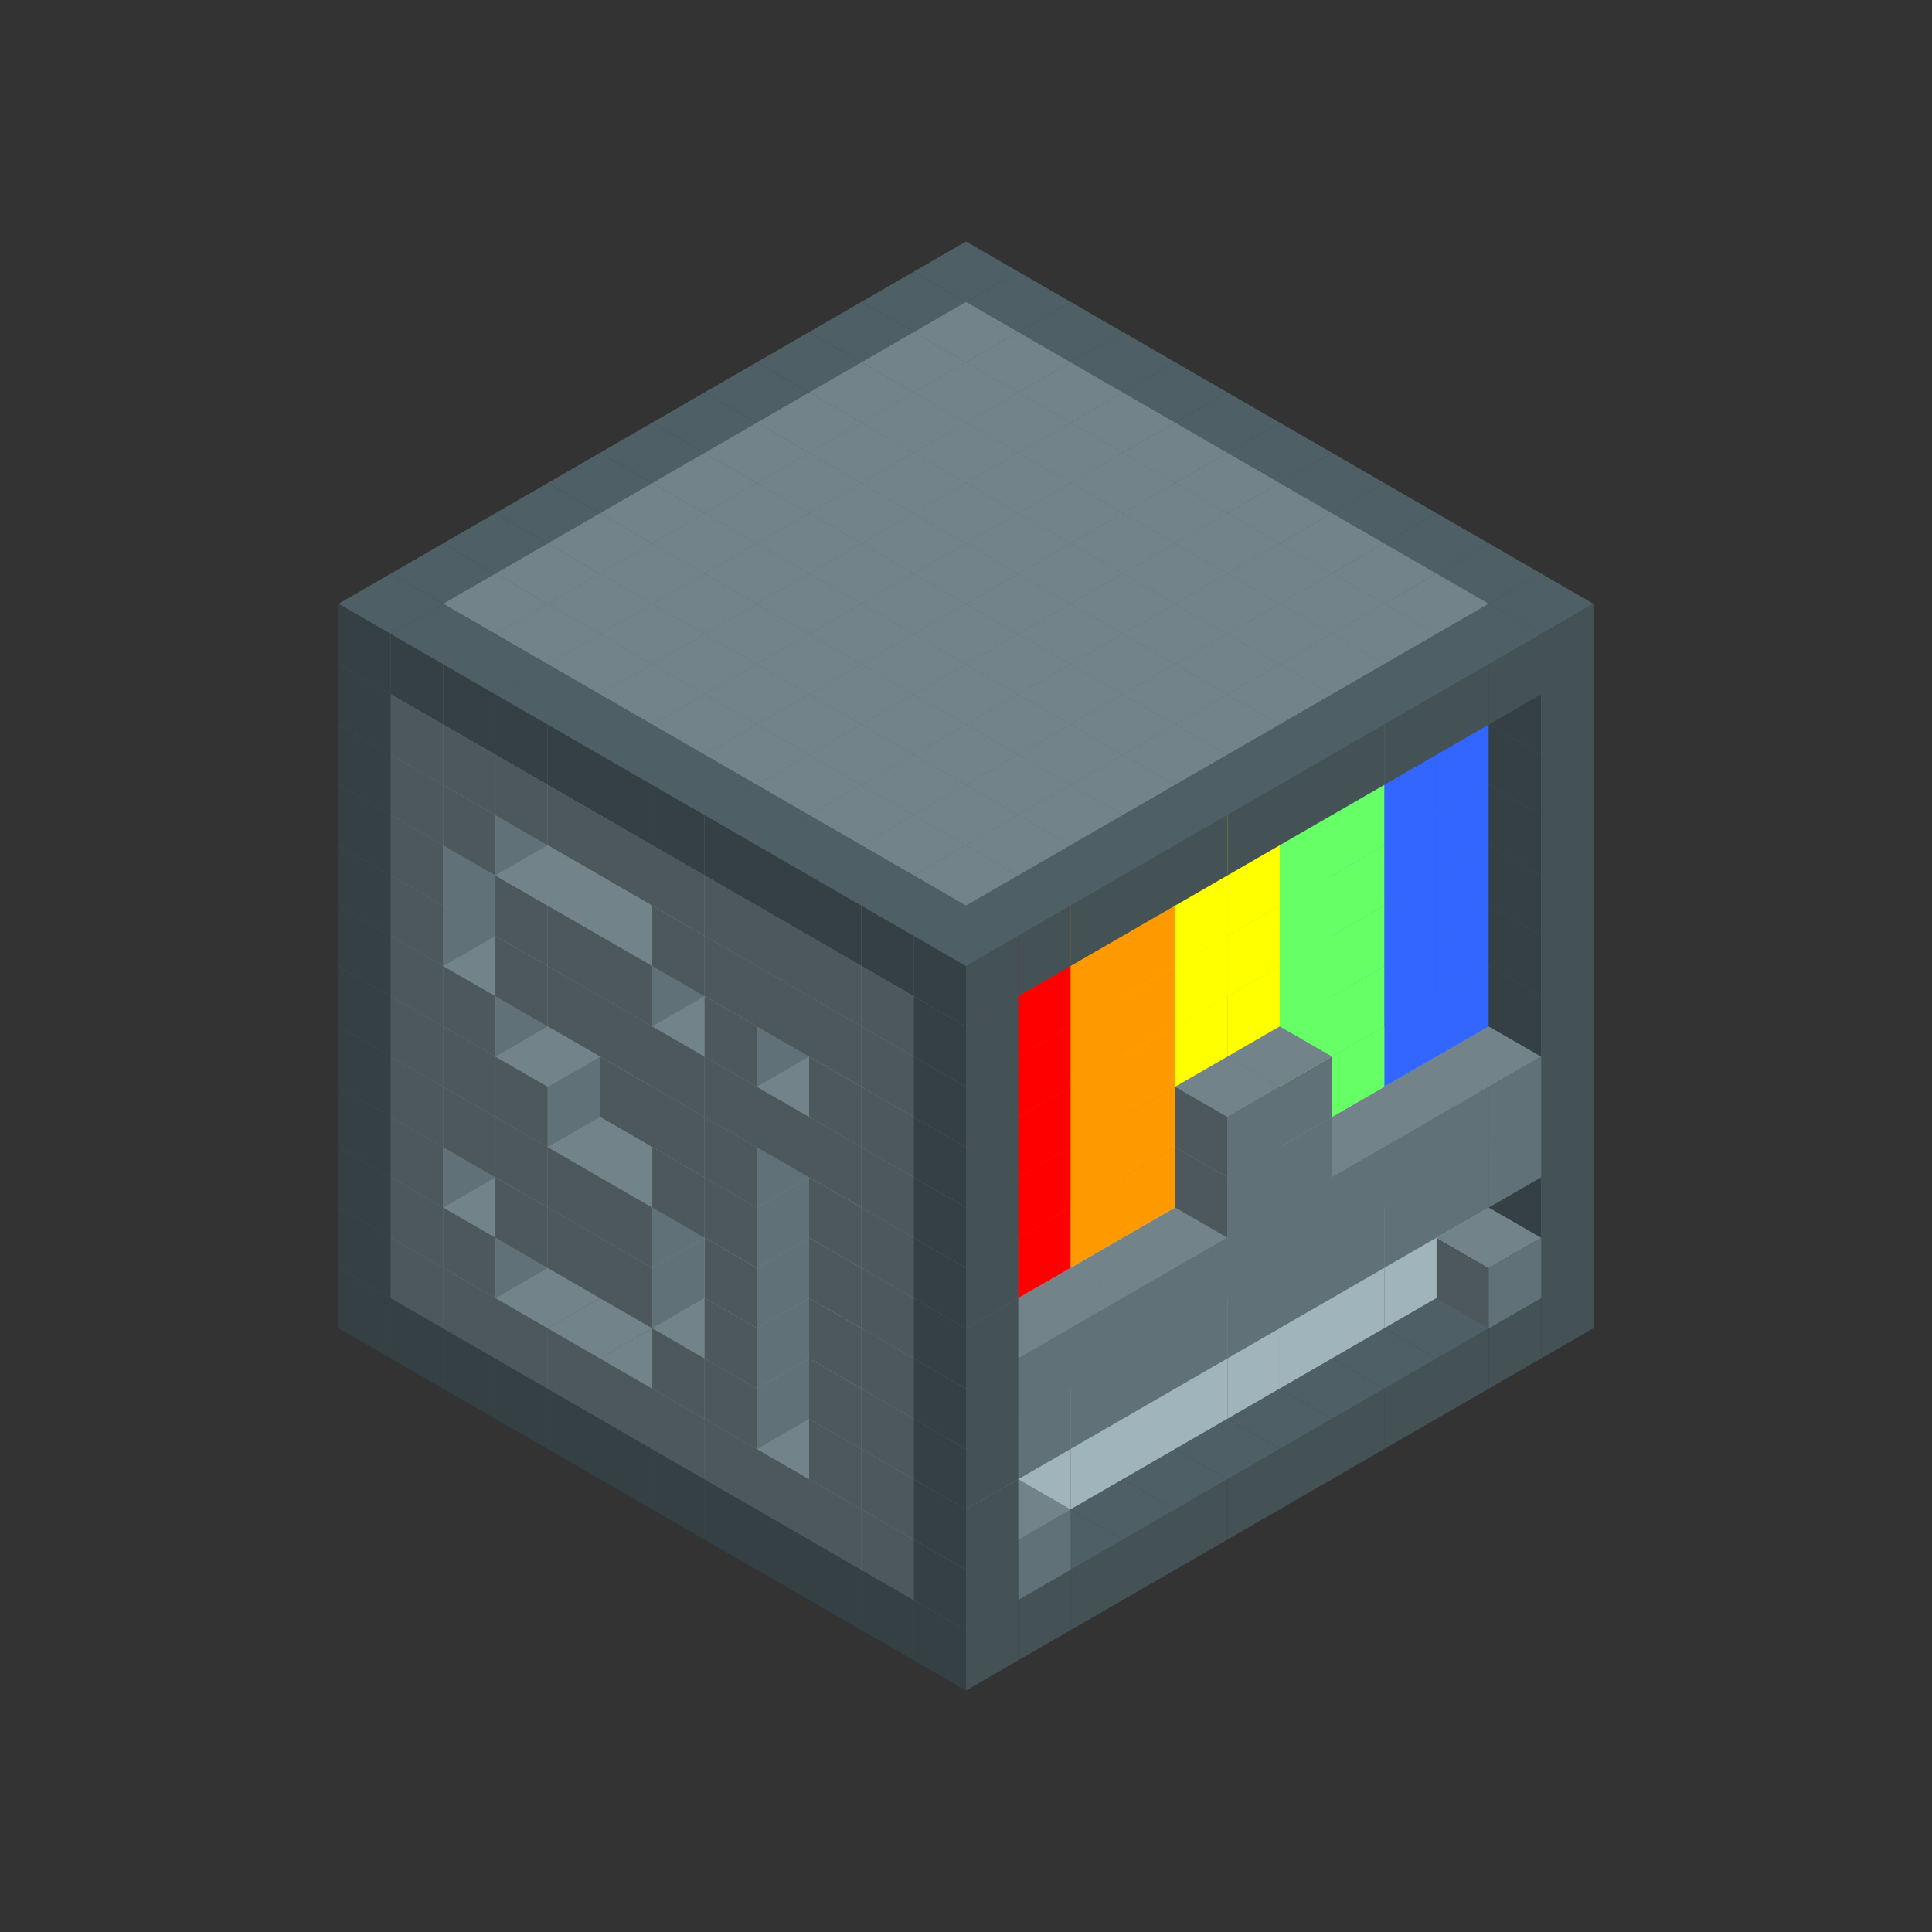 
<svg width='600' height='600' viewBox='4436371 5550000 3200000 3200000' xmlns='http://www.w3.org/2000/svg' xmlns:xlink='http://www.w3.org/1999/xlink'>
<rect x="4436371" y="5550000" width="3200000" height="3200000" fill="#333333" stroke="none"/>
<use xlink:href='#v-0x0000011e-4' transform='translate(983738,3600000)'/>
<use xlink:href='#v-0x0000011e-4' transform='translate(1070341,3650000)'/>
<use xlink:href='#v-0x0000011e-4' transform='translate(1156944,3700000)'/>
<use xlink:href='#v-0x0000011e-4' transform='translate(1243547,3750000)'/>
<use xlink:href='#v-0x0000011e-4' transform='translate(1330150,3800000)'/>
<use xlink:href='#v-0x0000011e-4' transform='translate(1416753,3850000)'/>
<use xlink:href='#v-0x0000011e-4' transform='translate(1503356,3900000)'/>
<use xlink:href='#v-0x0000011e-4' transform='translate(1589959,3950000)'/>
<use xlink:href='#v-0x0000011e-4' transform='translate(1676562,4000000)'/>
<use xlink:href='#v-0x0000011e-4' transform='translate(1763165,4050000)'/>
<use xlink:href='#v-0x0000011e-4' transform='translate(1849768,4100000)'/>
<use xlink:href='#v-0x0000011e-4' transform='translate(2889004,3600000)'/>
<use xlink:href='#v-0x0000011e-4' transform='translate(2802401,3650000)'/>
<use xlink:href='#v-0x0000011e-4' transform='translate(2715798,3700000)'/>
<use xlink:href='#v-0x0000011e-4' transform='translate(2629195,3750000)'/>
<use xlink:href='#v-0x0000011e-4' transform='translate(2542592,3800000)'/>
<use xlink:href='#v-0x0000011e-4' transform='translate(2455989,3850000)'/>
<use xlink:href='#v-0x0000011e-4' transform='translate(2369386,3900000)'/>
<use xlink:href='#v-0x0000011e-4' transform='translate(2282783,3950000)'/>
<use xlink:href='#v-0x0000011e-4' transform='translate(2196180,4000000)'/>
<use xlink:href='#v-0x0000011e-4' transform='translate(2109577,4050000)'/>
<use xlink:href='#v-0x0000011e-4' transform='translate(2022974,4100000)'/>
<use xlink:href='#v-0x0000011e-4' transform='translate(1936371,4150000)'/>
<use xlink:href='#v-0x0000011e-4' transform='translate(983738,3500000)'/>
<use xlink:href='#v-0x0000011e-1' transform='translate(1070341,3550000)'/>
<use xlink:href='#v-0x0000011e-1' transform='translate(1156944,3600000)'/>
<use xlink:href='#v-0x0000011e-1' transform='translate(1243547,3650000)'/>
<use xlink:href='#v-0x0000011e-1' transform='translate(1330150,3700000)'/>
<use xlink:href='#v-0x0000011e-1' transform='translate(1416753,3750000)'/>
<use xlink:href='#v-0x0000011e-1' transform='translate(1503356,3800000)'/>
<use xlink:href='#v-0x0000011e-1' transform='translate(1589959,3850000)'/>
<use xlink:href='#v-0x0000011e-1' transform='translate(1676562,3900000)'/>
<use xlink:href='#v-0x0000011e-1' transform='translate(1763165,3950000)'/>
<use xlink:href='#v-0x0000011e-2' transform='translate(2715798,3500000)'/>
<use xlink:href='#v-0x0000011e-2' transform='translate(2629195,3550000)'/>
<use xlink:href='#v-0x0000011e-2' transform='translate(2542592,3600000)'/>
<use xlink:href='#v-0x0000011e-2' transform='translate(2455989,3650000)'/>
<use xlink:href='#v-0x0000011e-2' transform='translate(2369386,3700000)'/>
<use xlink:href='#v-0x0000011e-2' transform='translate(2282783,3750000)'/>
<use xlink:href='#v-0x0000011e-2' transform='translate(2196180,3800000)'/>
<use xlink:href='#v-0x0000011e-2' transform='translate(2109577,3850000)'/>
<use xlink:href='#v-0x0000011e-2' transform='translate(2022974,3900000)'/>
<use xlink:href='#v-0x0000011e-2' transform='translate(1936371,3950000)'/>
<use xlink:href='#v-0x0000011e-1' transform='translate(1849768,4000000)'/>
<use xlink:href='#v-0x0000011e-4' transform='translate(2889004,3500000)'/>
<use xlink:href='#v-0x0000011e-1' transform='translate(2802401,3550000)'/>
<use xlink:href='#v-0x0000011e-1' transform='translate(2022974,4000000)'/>
<use xlink:href='#v-0x0000011e-4' transform='translate(1936371,4050000)'/>
<use xlink:href='#v-0x0000011e-4' transform='translate(983738,3400000)'/>
<use xlink:href='#v-0x0000011e-1' transform='translate(1070341,3450000)'/>
<use xlink:href='#v-0x0000011e-2' transform='translate(1243547,3450000)'/>
<use xlink:href='#v-0x0000011e-1' transform='translate(1156944,3500000)'/>
<use xlink:href='#v-0x0000011e-2' transform='translate(1330150,3500000)'/>
<use xlink:href='#v-0x0000011e-2' transform='translate(1416753,3550000)'/>
<use xlink:href='#v-0x0000011e-2' transform='translate(1503356,3600000)'/>
<use xlink:href='#v-0x0000011e-2' transform='translate(1589959,3650000)'/>
<use xlink:href='#v-0x0000011e-1' transform='translate(1503356,3700000)'/>
<use xlink:href='#v-0x0000011e-2' transform='translate(1676562,3700000)'/>
<use xlink:href='#v-0x0000011e-1' transform='translate(1589959,3750000)'/>
<use xlink:href='#v-0x0000011e-2' transform='translate(1763165,3750000)'/>
<use xlink:href='#v-0x0000011e-2' transform='translate(1849768,3800000)'/>
<use xlink:href='#v-0x0000011e-1' transform='translate(1763165,3850000)'/>
<use xlink:href='#v-0x0000011e-2' transform='translate(2715798,3400000)'/>
<use xlink:href='#v-0x0000011e-2' transform='translate(2629195,3450000)'/>
<use xlink:href='#v-0x0000011e-2' transform='translate(2542592,3500000)'/>
<use xlink:href='#v-0x0000011e-2' transform='translate(2455989,3550000)'/>
<use xlink:href='#v-0x0000011e-2' transform='translate(2369386,3600000)'/>
<use xlink:href='#v-0x0000011e-2' transform='translate(2282783,3650000)'/>
<use xlink:href='#v-0x0000011e-2' transform='translate(2196180,3700000)'/>
<use xlink:href='#v-0x0000011e-2' transform='translate(2109577,3750000)'/>
<use xlink:href='#v-0x0000011e-2' transform='translate(2022974,3800000)'/>
<use xlink:href='#v-0x0000011e-2' transform='translate(1936371,3850000)'/>
<use xlink:href='#v-0x0000011e-1' transform='translate(1849768,3900000)'/>
<use xlink:href='#v-0x0000011e-4' transform='translate(2889004,3400000)'/>
<use xlink:href='#v-0x0000011e-4' transform='translate(1936371,3950000)'/>
<use xlink:href='#v-0x0000011e-4' transform='translate(983738,3300000)'/>
<use xlink:href='#v-0x0000011e-1' transform='translate(1070341,3350000)'/>
<use xlink:href='#v-0x0000011e-2' transform='translate(1243547,3350000)'/>
<use xlink:href='#v-0x0000011e-2' transform='translate(1330150,3400000)'/>
<use xlink:href='#v-0x0000011e-1' transform='translate(1243547,3450000)'/>
<use xlink:href='#v-0x0000011e-2' transform='translate(1416753,3450000)'/>
<use xlink:href='#v-0x0000011e-1' transform='translate(1330150,3500000)'/>
<use xlink:href='#v-0x0000011e-2' transform='translate(1503356,3500000)'/>
<use xlink:href='#v-0x0000011e-1' transform='translate(1416753,3550000)'/>
<use xlink:href='#v-0x0000011e-2' transform='translate(1589959,3550000)'/>
<use xlink:href='#v-0x0000011e-2' transform='translate(1676562,3600000)'/>
<use xlink:href='#v-0x0000011e-1' transform='translate(1589959,3650000)'/>
<use xlink:href='#v-0x0000011e-2' transform='translate(1763165,3650000)'/>
<use xlink:href='#v-0x0000011e-2' transform='translate(1849768,3700000)'/>
<use xlink:href='#v-0x0000011e-1' transform='translate(1763165,3750000)'/>
<use xlink:href='#v-0x0000011e-2' transform='translate(2715798,3300000)'/>
<use xlink:href='#v-0x0000011e-2' transform='translate(2629195,3350000)'/>
<use xlink:href='#v-0x0000011e-2' transform='translate(2542592,3400000)'/>
<use xlink:href='#v-0x0000011e-2' transform='translate(2455989,3450000)'/>
<use xlink:href='#v-0x0000011e-2' transform='translate(2369386,3500000)'/>
<use xlink:href='#v-0x0000011e-2' transform='translate(2282783,3550000)'/>
<use xlink:href='#v-0x0000011e-2' transform='translate(2196180,3600000)'/>
<use xlink:href='#v-0x0000011e-2' transform='translate(2109577,3650000)'/>
<use xlink:href='#v-0x0000011e-2' transform='translate(2022974,3700000)'/>
<use xlink:href='#v-0x0000011e-2' transform='translate(1936371,3750000)'/>
<use xlink:href='#v-0x0000011e-1' transform='translate(1849768,3800000)'/>
<use xlink:href='#v-0x0000011e-4' transform='translate(2889004,3300000)'/>
<use xlink:href='#v-0x0000011e-1' transform='translate(2802401,3350000)'/>
<use xlink:href='#v-0x0000011e-1' transform='translate(2715798,3400000)'/>
<use xlink:href='#v-0x0000011e-1' transform='translate(2629195,3450000)'/>
<use xlink:href='#v-0x0000011e-1' transform='translate(2542592,3500000)'/>
<use xlink:href='#v-0x0000011e-1' transform='translate(2455989,3550000)'/>
<use xlink:href='#v-0x0000011e-1' transform='translate(2369386,3600000)'/>
<use xlink:href='#v-0x0000011e-1' transform='translate(2282783,3650000)'/>
<use xlink:href='#v-0x0000011e-1' transform='translate(2196180,3700000)'/>
<use xlink:href='#v-0x0000011e-1' transform='translate(2109577,3750000)'/>
<use xlink:href='#v-0x0000011e-1' transform='translate(2022974,3800000)'/>
<use xlink:href='#v-0x0000011e-4' transform='translate(1936371,3850000)'/>
<use xlink:href='#v-0x0000011e-4' transform='translate(983738,3200000)'/>
<use xlink:href='#v-0x0000011e-1' transform='translate(1070341,3250000)'/>
<use xlink:href='#v-0x0000011e-2' transform='translate(1243547,3250000)'/>
<use xlink:href='#v-0x0000011e-1' transform='translate(1156944,3300000)'/>
<use xlink:href='#v-0x0000011e-2' transform='translate(1330150,3300000)'/>
<use xlink:href='#v-0x0000011e-1' transform='translate(1243547,3350000)'/>
<use xlink:href='#v-0x0000011e-2' transform='translate(1416753,3350000)'/>
<use xlink:href='#v-0x0000011e-1' transform='translate(1330150,3400000)'/>
<use xlink:href='#v-0x0000011e-2' transform='translate(1503356,3400000)'/>
<use xlink:href='#v-0x0000011e-1' transform='translate(1416753,3450000)'/>
<use xlink:href='#v-0x0000011e-2' transform='translate(1589959,3450000)'/>
<use xlink:href='#v-0x0000011e-2' transform='translate(1676562,3500000)'/>
<use xlink:href='#v-0x0000011e-1' transform='translate(1589959,3550000)'/>
<use xlink:href='#v-0x0000011e-2' transform='translate(1763165,3550000)'/>
<use xlink:href='#v-0x0000011e-2' transform='translate(1849768,3600000)'/>
<use xlink:href='#v-0x0000011e-1' transform='translate(1763165,3650000)'/>
<use xlink:href='#v-0x0000011e-2' transform='translate(2715798,3200000)'/>
<use xlink:href='#v-0x0000011e-2' transform='translate(2629195,3250000)'/>
<use xlink:href='#v-0x0000011e-2' transform='translate(2542592,3300000)'/>
<use xlink:href='#v-0x0000011e-2' transform='translate(2455989,3350000)'/>
<use xlink:href='#v-0x0000011e-2' transform='translate(2369386,3400000)'/>
<use xlink:href='#v-0x0000011e-2' transform='translate(2282783,3450000)'/>
<use xlink:href='#v-0x0000011e-2' transform='translate(2196180,3500000)'/>
<use xlink:href='#v-0x0000011e-2' transform='translate(2109577,3550000)'/>
<use xlink:href='#v-0x0000011e-2' transform='translate(2022974,3600000)'/>
<use xlink:href='#v-0x0000011e-2' transform='translate(1936371,3650000)'/>
<use xlink:href='#v-0x0000011e-1' transform='translate(1849768,3700000)'/>
<use xlink:href='#v-0x0000011e-4' transform='translate(2889004,3200000)'/>
<use xlink:href='#v-0x0000011e-1' transform='translate(2802401,3250000)'/>
<use xlink:href='#v-0x0000011e-1' transform='translate(2715798,3300000)'/>
<use xlink:href='#v-0x0000011e-1' transform='translate(2629195,3350000)'/>
<use xlink:href='#v-0x0000011e-1' transform='translate(2542592,3400000)'/>
<use xlink:href='#v-0x0000011e-1' transform='translate(2455989,3450000)'/>
<use xlink:href='#v-0x0000011e-1' transform='translate(2369386,3500000)'/>
<use xlink:href='#v-0x0000011e-1' transform='translate(2282783,3550000)'/>
<use xlink:href='#v-0x0000011e-1' transform='translate(2196180,3600000)'/>
<use xlink:href='#v-0x0000011e-1' transform='translate(2109577,3650000)'/>
<use xlink:href='#v-0x0000011e-1' transform='translate(2022974,3700000)'/>
<use xlink:href='#v-0x0000011e-4' transform='translate(1936371,3750000)'/>
<use xlink:href='#v-0x0000011e-4' transform='translate(983738,3100000)'/>
<use xlink:href='#v-0x0000011e-1' transform='translate(1070341,3150000)'/>
<use xlink:href='#v-0x0000011e-2' transform='translate(1243547,3150000)'/>
<use xlink:href='#v-0x0000011e-1' transform='translate(1156944,3200000)'/>
<use xlink:href='#v-0x0000011e-2' transform='translate(1330150,3200000)'/>
<use xlink:href='#v-0x0000011e-1' transform='translate(1243547,3250000)'/>
<use xlink:href='#v-0x0000011e-2' transform='translate(1416753,3250000)'/>
<use xlink:href='#v-0x0000011e-2' transform='translate(1503356,3300000)'/>
<use xlink:href='#v-0x0000011e-2' transform='translate(1589959,3350000)'/>
<use xlink:href='#v-0x0000011e-1' transform='translate(1503356,3400000)'/>
<use xlink:href='#v-0x0000011e-2' transform='translate(1676562,3400000)'/>
<use xlink:href='#v-0x0000011e-1' transform='translate(1589959,3450000)'/>
<use xlink:href='#v-0x0000011e-2' transform='translate(1763165,3450000)'/>
<use xlink:href='#v-0x0000011e-2' transform='translate(1849768,3500000)'/>
<use xlink:href='#v-0x0000011e-1' transform='translate(1763165,3550000)'/>
<use xlink:href='#v-0x0000011e-9' transform='translate(2715798,3100000)'/>
<use xlink:href='#v-0x0000011e-9' transform='translate(2629195,3150000)'/>
<use xlink:href='#v-0x0000011e-8' transform='translate(2542592,3200000)'/>
<use xlink:href='#v-0x0000011e-8' transform='translate(2455989,3250000)'/>
<use xlink:href='#v-0x0000011e-1' transform='translate(2369386,3300000)'/>
<use xlink:href='#v-0x0000011e-1' transform='translate(2282783,3350000)'/>
<use xlink:href='#v-0x0000011e-6' transform='translate(2196180,3400000)'/>
<use xlink:href='#v-0x0000011e-6' transform='translate(2109577,3450000)'/>
<use xlink:href='#v-0x0000011e-5' transform='translate(2022974,3500000)'/>
<use xlink:href='#v-0x0000011e-5' transform='translate(1936371,3550000)'/>
<use xlink:href='#v-0x0000011e-1' transform='translate(1849768,3600000)'/>
<use xlink:href='#v-0x0000011e-4' transform='translate(2889004,3100000)'/>
<use xlink:href='#v-0x0000011e-1' transform='translate(2455989,3350000)'/>
<use xlink:href='#v-0x0000011e-1' transform='translate(2369386,3400000)'/>
<use xlink:href='#v-0x0000011e-4' transform='translate(1936371,3650000)'/>
<use xlink:href='#v-0x0000011e-4' transform='translate(983738,3000000)'/>
<use xlink:href='#v-0x0000011e-1' transform='translate(1070341,3050000)'/>
<use xlink:href='#v-0x0000011e-2' transform='translate(1243547,3050000)'/>
<use xlink:href='#v-0x0000011e-1' transform='translate(1156944,3100000)'/>
<use xlink:href='#v-0x0000011e-2' transform='translate(1330150,3100000)'/>
<use xlink:href='#v-0x0000011e-2' transform='translate(1416753,3150000)'/>
<use xlink:href='#v-0x0000011e-2' transform='translate(1503356,3200000)'/>
<use xlink:href='#v-0x0000011e-1' transform='translate(1416753,3250000)'/>
<use xlink:href='#v-0x0000011e-2' transform='translate(1589959,3250000)'/>
<use xlink:href='#v-0x0000011e-1' transform='translate(1503356,3300000)'/>
<use xlink:href='#v-0x0000011e-2' transform='translate(1676562,3300000)'/>
<use xlink:href='#v-0x0000011e-1' transform='translate(1589959,3350000)'/>
<use xlink:href='#v-0x0000011e-2' transform='translate(1763165,3350000)'/>
<use xlink:href='#v-0x0000011e-2' transform='translate(1849768,3400000)'/>
<use xlink:href='#v-0x0000011e-1' transform='translate(1763165,3450000)'/>
<use xlink:href='#v-0x0000011e-9' transform='translate(2715798,3000000)'/>
<use xlink:href='#v-0x0000011e-9' transform='translate(2629195,3050000)'/>
<use xlink:href='#v-0x0000011e-8' transform='translate(2542592,3100000)'/>
<use xlink:href='#v-0x0000011e-8' transform='translate(2455989,3150000)'/>
<use xlink:href='#v-0x0000011e-1' transform='translate(2369386,3200000)'/>
<use xlink:href='#v-0x0000011e-1' transform='translate(2282783,3250000)'/>
<use xlink:href='#v-0x0000011e-6' transform='translate(2196180,3300000)'/>
<use xlink:href='#v-0x0000011e-6' transform='translate(2109577,3350000)'/>
<use xlink:href='#v-0x0000011e-5' transform='translate(2022974,3400000)'/>
<use xlink:href='#v-0x0000011e-5' transform='translate(1936371,3450000)'/>
<use xlink:href='#v-0x0000011e-1' transform='translate(1849768,3500000)'/>
<use xlink:href='#v-0x0000011e-4' transform='translate(2889004,3000000)'/>
<use xlink:href='#v-0x0000011e-1' transform='translate(2455989,3250000)'/>
<use xlink:href='#v-0x0000011e-1' transform='translate(2369386,3300000)'/>
<use xlink:href='#v-0x0000011e-4' transform='translate(1936371,3550000)'/>
<use xlink:href='#v-0x0000011e-4' transform='translate(983738,2900000)'/>
<use xlink:href='#v-0x0000011e-1' transform='translate(1070341,2950000)'/>
<use xlink:href='#v-0x0000011e-2' transform='translate(1243547,2950000)'/>
<use xlink:href='#v-0x0000011e-2' transform='translate(1330150,3000000)'/>
<use xlink:href='#v-0x0000011e-1' transform='translate(1243547,3050000)'/>
<use xlink:href='#v-0x0000011e-2' transform='translate(1416753,3050000)'/>
<use xlink:href='#v-0x0000011e-1' transform='translate(1330150,3100000)'/>
<use xlink:href='#v-0x0000011e-2' transform='translate(1503356,3100000)'/>
<use xlink:href='#v-0x0000011e-1' transform='translate(1416753,3150000)'/>
<use xlink:href='#v-0x0000011e-2' transform='translate(1589959,3150000)'/>
<use xlink:href='#v-0x0000011e-1' transform='translate(1503356,3200000)'/>
<use xlink:href='#v-0x0000011e-2' transform='translate(1676562,3200000)'/>
<use xlink:href='#v-0x0000011e-1' transform='translate(1589959,3250000)'/>
<use xlink:href='#v-0x0000011e-2' transform='translate(1763165,3250000)'/>
<use xlink:href='#v-0x0000011e-1' transform='translate(1676562,3300000)'/>
<use xlink:href='#v-0x0000011e-2' transform='translate(1849768,3300000)'/>
<use xlink:href='#v-0x0000011e-1' transform='translate(1763165,3350000)'/>
<use xlink:href='#v-0x0000011e-9' transform='translate(2715798,2900000)'/>
<use xlink:href='#v-0x0000011e-9' transform='translate(2629195,2950000)'/>
<use xlink:href='#v-0x0000011e-8' transform='translate(2542592,3000000)'/>
<use xlink:href='#v-0x0000011e-8' transform='translate(2455989,3050000)'/>
<use xlink:href='#v-0x0000011e-7' transform='translate(2369386,3100000)'/>
<use xlink:href='#v-0x0000011e-7' transform='translate(2282783,3150000)'/>
<use xlink:href='#v-0x0000011e-6' transform='translate(2196180,3200000)'/>
<use xlink:href='#v-0x0000011e-6' transform='translate(2109577,3250000)'/>
<use xlink:href='#v-0x0000011e-5' transform='translate(2022974,3300000)'/>
<use xlink:href='#v-0x0000011e-5' transform='translate(1936371,3350000)'/>
<use xlink:href='#v-0x0000011e-1' transform='translate(1849768,3400000)'/>
<use xlink:href='#v-0x0000011e-4' transform='translate(2889004,2900000)'/>
<use xlink:href='#v-0x0000011e-4' transform='translate(1936371,3450000)'/>
<use xlink:href='#v-0x0000011e-4' transform='translate(983738,2800000)'/>
<use xlink:href='#v-0x0000011e-1' transform='translate(1070341,2850000)'/>
<use xlink:href='#v-0x0000011e-2' transform='translate(1243547,2850000)'/>
<use xlink:href='#v-0x0000011e-2' transform='translate(1330150,2900000)'/>
<use xlink:href='#v-0x0000011e-1' transform='translate(1243547,2950000)'/>
<use xlink:href='#v-0x0000011e-2' transform='translate(1416753,2950000)'/>
<use xlink:href='#v-0x0000011e-1' transform='translate(1330150,3000000)'/>
<use xlink:href='#v-0x0000011e-2' transform='translate(1503356,3000000)'/>
<use xlink:href='#v-0x0000011e-1' transform='translate(1416753,3050000)'/>
<use xlink:href='#v-0x0000011e-2' transform='translate(1589959,3050000)'/>
<use xlink:href='#v-0x0000011e-2' transform='translate(1676562,3100000)'/>
<use xlink:href='#v-0x0000011e-1' transform='translate(1589959,3150000)'/>
<use xlink:href='#v-0x0000011e-2' transform='translate(1763165,3150000)'/>
<use xlink:href='#v-0x0000011e-2' transform='translate(1849768,3200000)'/>
<use xlink:href='#v-0x0000011e-1' transform='translate(1763165,3250000)'/>
<use xlink:href='#v-0x0000011e-9' transform='translate(2715798,2800000)'/>
<use xlink:href='#v-0x0000011e-9' transform='translate(2629195,2850000)'/>
<use xlink:href='#v-0x0000011e-8' transform='translate(2542592,2900000)'/>
<use xlink:href='#v-0x0000011e-8' transform='translate(2455989,2950000)'/>
<use xlink:href='#v-0x0000011e-7' transform='translate(2369386,3000000)'/>
<use xlink:href='#v-0x0000011e-7' transform='translate(2282783,3050000)'/>
<use xlink:href='#v-0x0000011e-6' transform='translate(2196180,3100000)'/>
<use xlink:href='#v-0x0000011e-6' transform='translate(2109577,3150000)'/>
<use xlink:href='#v-0x0000011e-5' transform='translate(2022974,3200000)'/>
<use xlink:href='#v-0x0000011e-5' transform='translate(1936371,3250000)'/>
<use xlink:href='#v-0x0000011e-1' transform='translate(1849768,3300000)'/>
<use xlink:href='#v-0x0000011e-4' transform='translate(2889004,2800000)'/>
<use xlink:href='#v-0x0000011e-4' transform='translate(1936371,3350000)'/>
<use xlink:href='#v-0x0000011e-4' transform='translate(983738,2700000)'/>
<use xlink:href='#v-0x0000011e-1' transform='translate(1070341,2750000)'/>
<use xlink:href='#v-0x0000011e-2' transform='translate(1243547,2750000)'/>
<use xlink:href='#v-0x0000011e-1' transform='translate(1156944,2800000)'/>
<use xlink:href='#v-0x0000011e-2' transform='translate(1330150,2800000)'/>
<use xlink:href='#v-0x0000011e-2' transform='translate(1416753,2850000)'/>
<use xlink:href='#v-0x0000011e-2' transform='translate(1503356,2900000)'/>
<use xlink:href='#v-0x0000011e-2' transform='translate(1589959,2950000)'/>
<use xlink:href='#v-0x0000011e-1' transform='translate(1503356,3000000)'/>
<use xlink:href='#v-0x0000011e-2' transform='translate(1676562,3000000)'/>
<use xlink:href='#v-0x0000011e-1' transform='translate(1589959,3050000)'/>
<use xlink:href='#v-0x0000011e-2' transform='translate(1763165,3050000)'/>
<use xlink:href='#v-0x0000011e-1' transform='translate(1676562,3100000)'/>
<use xlink:href='#v-0x0000011e-2' transform='translate(1849768,3100000)'/>
<use xlink:href='#v-0x0000011e-1' transform='translate(1763165,3150000)'/>
<use xlink:href='#v-0x0000011e-9' transform='translate(2715798,2700000)'/>
<use xlink:href='#v-0x0000011e-9' transform='translate(2629195,2750000)'/>
<use xlink:href='#v-0x0000011e-8' transform='translate(2542592,2800000)'/>
<use xlink:href='#v-0x0000011e-8' transform='translate(2455989,2850000)'/>
<use xlink:href='#v-0x0000011e-7' transform='translate(2369386,2900000)'/>
<use xlink:href='#v-0x0000011e-7' transform='translate(2282783,2950000)'/>
<use xlink:href='#v-0x0000011e-6' transform='translate(2196180,3000000)'/>
<use xlink:href='#v-0x0000011e-6' transform='translate(2109577,3050000)'/>
<use xlink:href='#v-0x0000011e-5' transform='translate(2022974,3100000)'/>
<use xlink:href='#v-0x0000011e-5' transform='translate(1936371,3150000)'/>
<use xlink:href='#v-0x0000011e-1' transform='translate(1849768,3200000)'/>
<use xlink:href='#v-0x0000011e-4' transform='translate(2889004,2700000)'/>
<use xlink:href='#v-0x0000011e-4' transform='translate(1936371,3250000)'/>
<use xlink:href='#v-0x0000011e-4' transform='translate(983738,2600000)'/>
<use xlink:href='#v-0x0000011e-1' transform='translate(1070341,2650000)'/>
<use xlink:href='#v-0x0000011e-1' transform='translate(1156944,2700000)'/>
<use xlink:href='#v-0x0000011e-1' transform='translate(1243547,2750000)'/>
<use xlink:href='#v-0x0000011e-1' transform='translate(1330150,2800000)'/>
<use xlink:href='#v-0x0000011e-1' transform='translate(1416753,2850000)'/>
<use xlink:href='#v-0x0000011e-1' transform='translate(1503356,2900000)'/>
<use xlink:href='#v-0x0000011e-1' transform='translate(1589959,2950000)'/>
<use xlink:href='#v-0x0000011e-1' transform='translate(1676562,3000000)'/>
<use xlink:href='#v-0x0000011e-1' transform='translate(1763165,3050000)'/>
<use xlink:href='#v-0x0000011e-9' transform='translate(2715798,2600000)'/>
<use xlink:href='#v-0x0000011e-9' transform='translate(2629195,2650000)'/>
<use xlink:href='#v-0x0000011e-8' transform='translate(2542592,2700000)'/>
<use xlink:href='#v-0x0000011e-8' transform='translate(2455989,2750000)'/>
<use xlink:href='#v-0x0000011e-7' transform='translate(2369386,2800000)'/>
<use xlink:href='#v-0x0000011e-7' transform='translate(2282783,2850000)'/>
<use xlink:href='#v-0x0000011e-6' transform='translate(2196180,2900000)'/>
<use xlink:href='#v-0x0000011e-6' transform='translate(2109577,2950000)'/>
<use xlink:href='#v-0x0000011e-5' transform='translate(2022974,3000000)'/>
<use xlink:href='#v-0x0000011e-5' transform='translate(1936371,3050000)'/>
<use xlink:href='#v-0x0000011e-1' transform='translate(1849768,3100000)'/>
<use xlink:href='#v-0x0000011e-4' transform='translate(2889004,2600000)'/>
<use xlink:href='#v-0x0000011e-4' transform='translate(1936371,3150000)'/>
<use xlink:href='#v-0x0000011e-4' transform='translate(1936371,1950000)'/>
<use xlink:href='#v-0x0000011e-4' transform='translate(1849768,2000000)'/>
<use xlink:href='#v-0x0000011e-4' transform='translate(1763165,2050000)'/>
<use xlink:href='#v-0x0000011e-4' transform='translate(1676562,2100000)'/>
<use xlink:href='#v-0x0000011e-4' transform='translate(1589959,2150000)'/>
<use xlink:href='#v-0x0000011e-4' transform='translate(1503356,2200000)'/>
<use xlink:href='#v-0x0000011e-4' transform='translate(1416753,2250000)'/>
<use xlink:href='#v-0x0000011e-4' transform='translate(1330150,2300000)'/>
<use xlink:href='#v-0x0000011e-4' transform='translate(1243547,2350000)'/>
<use xlink:href='#v-0x0000011e-4' transform='translate(1156944,2400000)'/>
<use xlink:href='#v-0x0000011e-4' transform='translate(1070341,2450000)'/>
<use xlink:href='#v-0x0000011e-4' transform='translate(983738,2500000)'/>
<use xlink:href='#v-0x0000011e-4' transform='translate(2022974,2000000)'/>
<use xlink:href='#v-0x0000011e-1' transform='translate(1936371,2050000)'/>
<use xlink:href='#v-0x0000011e-1' transform='translate(1849768,2100000)'/>
<use xlink:href='#v-0x0000011e-1' transform='translate(1763165,2150000)'/>
<use xlink:href='#v-0x0000011e-1' transform='translate(1676562,2200000)'/>
<use xlink:href='#v-0x0000011e-1' transform='translate(1589959,2250000)'/>
<use xlink:href='#v-0x0000011e-1' transform='translate(1503356,2300000)'/>
<use xlink:href='#v-0x0000011e-1' transform='translate(1416753,2350000)'/>
<use xlink:href='#v-0x0000011e-1' transform='translate(1330150,2400000)'/>
<use xlink:href='#v-0x0000011e-1' transform='translate(1243547,2450000)'/>
<use xlink:href='#v-0x0000011e-1' transform='translate(1156944,2500000)'/>
<use xlink:href='#v-0x0000011e-4' transform='translate(1070341,2550000)'/>
<use xlink:href='#v-0x0000011e-4' transform='translate(2109577,2050000)'/>
<use xlink:href='#v-0x0000011e-1' transform='translate(2022974,2100000)'/>
<use xlink:href='#v-0x0000011e-1' transform='translate(1936371,2150000)'/>
<use xlink:href='#v-0x0000011e-1' transform='translate(1849768,2200000)'/>
<use xlink:href='#v-0x0000011e-1' transform='translate(1763165,2250000)'/>
<use xlink:href='#v-0x0000011e-1' transform='translate(1676562,2300000)'/>
<use xlink:href='#v-0x0000011e-1' transform='translate(1589959,2350000)'/>
<use xlink:href='#v-0x0000011e-1' transform='translate(1503356,2400000)'/>
<use xlink:href='#v-0x0000011e-1' transform='translate(1416753,2450000)'/>
<use xlink:href='#v-0x0000011e-1' transform='translate(1330150,2500000)'/>
<use xlink:href='#v-0x0000011e-1' transform='translate(1243547,2550000)'/>
<use xlink:href='#v-0x0000011e-4' transform='translate(1156944,2600000)'/>
<use xlink:href='#v-0x0000011e-4' transform='translate(2196180,2100000)'/>
<use xlink:href='#v-0x0000011e-1' transform='translate(2109577,2150000)'/>
<use xlink:href='#v-0x0000011e-1' transform='translate(2022974,2200000)'/>
<use xlink:href='#v-0x0000011e-1' transform='translate(1936371,2250000)'/>
<use xlink:href='#v-0x0000011e-1' transform='translate(1849768,2300000)'/>
<use xlink:href='#v-0x0000011e-1' transform='translate(1763165,2350000)'/>
<use xlink:href='#v-0x0000011e-1' transform='translate(1676562,2400000)'/>
<use xlink:href='#v-0x0000011e-1' transform='translate(1589959,2450000)'/>
<use xlink:href='#v-0x0000011e-1' transform='translate(1503356,2500000)'/>
<use xlink:href='#v-0x0000011e-1' transform='translate(1416753,2550000)'/>
<use xlink:href='#v-0x0000011e-1' transform='translate(1330150,2600000)'/>
<use xlink:href='#v-0x0000011e-4' transform='translate(1243547,2650000)'/>
<use xlink:href='#v-0x0000011e-4' transform='translate(2282783,2150000)'/>
<use xlink:href='#v-0x0000011e-1' transform='translate(2196180,2200000)'/>
<use xlink:href='#v-0x0000011e-1' transform='translate(2109577,2250000)'/>
<use xlink:href='#v-0x0000011e-1' transform='translate(2022974,2300000)'/>
<use xlink:href='#v-0x0000011e-1' transform='translate(1936371,2350000)'/>
<use xlink:href='#v-0x0000011e-1' transform='translate(1849768,2400000)'/>
<use xlink:href='#v-0x0000011e-1' transform='translate(1763165,2450000)'/>
<use xlink:href='#v-0x0000011e-1' transform='translate(1676562,2500000)'/>
<use xlink:href='#v-0x0000011e-1' transform='translate(1589959,2550000)'/>
<use xlink:href='#v-0x0000011e-1' transform='translate(1503356,2600000)'/>
<use xlink:href='#v-0x0000011e-1' transform='translate(1416753,2650000)'/>
<use xlink:href='#v-0x0000011e-4' transform='translate(1330150,2700000)'/>
<use xlink:href='#v-0x0000011e-4' transform='translate(2369386,2200000)'/>
<use xlink:href='#v-0x0000011e-1' transform='translate(2282783,2250000)'/>
<use xlink:href='#v-0x0000011e-1' transform='translate(2196180,2300000)'/>
<use xlink:href='#v-0x0000011e-1' transform='translate(2109577,2350000)'/>
<use xlink:href='#v-0x0000011e-1' transform='translate(2022974,2400000)'/>
<use xlink:href='#v-0x0000011e-1' transform='translate(1936371,2450000)'/>
<use xlink:href='#v-0x0000011e-1' transform='translate(1849768,2500000)'/>
<use xlink:href='#v-0x0000011e-1' transform='translate(1763165,2550000)'/>
<use xlink:href='#v-0x0000011e-1' transform='translate(1676562,2600000)'/>
<use xlink:href='#v-0x0000011e-1' transform='translate(1589959,2650000)'/>
<use xlink:href='#v-0x0000011e-1' transform='translate(1503356,2700000)'/>
<use xlink:href='#v-0x0000011e-4' transform='translate(1416753,2750000)'/>
<use xlink:href='#v-0x0000011e-4' transform='translate(2455989,2250000)'/>
<use xlink:href='#v-0x0000011e-1' transform='translate(2369386,2300000)'/>
<use xlink:href='#v-0x0000011e-1' transform='translate(2282783,2350000)'/>
<use xlink:href='#v-0x0000011e-1' transform='translate(2196180,2400000)'/>
<use xlink:href='#v-0x0000011e-1' transform='translate(2109577,2450000)'/>
<use xlink:href='#v-0x0000011e-1' transform='translate(2022974,2500000)'/>
<use xlink:href='#v-0x0000011e-1' transform='translate(1936371,2550000)'/>
<use xlink:href='#v-0x0000011e-1' transform='translate(1849768,2600000)'/>
<use xlink:href='#v-0x0000011e-1' transform='translate(1763165,2650000)'/>
<use xlink:href='#v-0x0000011e-1' transform='translate(1676562,2700000)'/>
<use xlink:href='#v-0x0000011e-1' transform='translate(1589959,2750000)'/>
<use xlink:href='#v-0x0000011e-4' transform='translate(1503356,2800000)'/>
<use xlink:href='#v-0x0000011e-4' transform='translate(2542592,2300000)'/>
<use xlink:href='#v-0x0000011e-1' transform='translate(2455989,2350000)'/>
<use xlink:href='#v-0x0000011e-1' transform='translate(2369386,2400000)'/>
<use xlink:href='#v-0x0000011e-1' transform='translate(2282783,2450000)'/>
<use xlink:href='#v-0x0000011e-1' transform='translate(2196180,2500000)'/>
<use xlink:href='#v-0x0000011e-1' transform='translate(2109577,2550000)'/>
<use xlink:href='#v-0x0000011e-1' transform='translate(2022974,2600000)'/>
<use xlink:href='#v-0x0000011e-1' transform='translate(1936371,2650000)'/>
<use xlink:href='#v-0x0000011e-1' transform='translate(1849768,2700000)'/>
<use xlink:href='#v-0x0000011e-1' transform='translate(1763165,2750000)'/>
<use xlink:href='#v-0x0000011e-1' transform='translate(1676562,2800000)'/>
<use xlink:href='#v-0x0000011e-4' transform='translate(1589959,2850000)'/>
<use xlink:href='#v-0x0000011e-4' transform='translate(2629195,2350000)'/>
<use xlink:href='#v-0x0000011e-1' transform='translate(2542592,2400000)'/>
<use xlink:href='#v-0x0000011e-1' transform='translate(2455989,2450000)'/>
<use xlink:href='#v-0x0000011e-1' transform='translate(2369386,2500000)'/>
<use xlink:href='#v-0x0000011e-1' transform='translate(2282783,2550000)'/>
<use xlink:href='#v-0x0000011e-1' transform='translate(2196180,2600000)'/>
<use xlink:href='#v-0x0000011e-1' transform='translate(2109577,2650000)'/>
<use xlink:href='#v-0x0000011e-1' transform='translate(2022974,2700000)'/>
<use xlink:href='#v-0x0000011e-1' transform='translate(1936371,2750000)'/>
<use xlink:href='#v-0x0000011e-1' transform='translate(1849768,2800000)'/>
<use xlink:href='#v-0x0000011e-1' transform='translate(1763165,2850000)'/>
<use xlink:href='#v-0x0000011e-4' transform='translate(1676562,2900000)'/>
<use xlink:href='#v-0x0000011e-4' transform='translate(2715798,2400000)'/>
<use xlink:href='#v-0x0000011e-1' transform='translate(2629195,2450000)'/>
<use xlink:href='#v-0x0000011e-1' transform='translate(2542592,2500000)'/>
<use xlink:href='#v-0x0000011e-1' transform='translate(2455989,2550000)'/>
<use xlink:href='#v-0x0000011e-1' transform='translate(2369386,2600000)'/>
<use xlink:href='#v-0x0000011e-1' transform='translate(2282783,2650000)'/>
<use xlink:href='#v-0x0000011e-1' transform='translate(2196180,2700000)'/>
<use xlink:href='#v-0x0000011e-1' transform='translate(2109577,2750000)'/>
<use xlink:href='#v-0x0000011e-1' transform='translate(2022974,2800000)'/>
<use xlink:href='#v-0x0000011e-1' transform='translate(1936371,2850000)'/>
<use xlink:href='#v-0x0000011e-1' transform='translate(1849768,2900000)'/>
<use xlink:href='#v-0x0000011e-4' transform='translate(1763165,2950000)'/>
<use xlink:href='#v-0x0000011e-4' transform='translate(2802401,2450000)'/>
<use xlink:href='#v-0x0000011e-1' transform='translate(2715798,2500000)'/>
<use xlink:href='#v-0x0000011e-1' transform='translate(2629195,2550000)'/>
<use xlink:href='#v-0x0000011e-1' transform='translate(2542592,2600000)'/>
<use xlink:href='#v-0x0000011e-1' transform='translate(2455989,2650000)'/>
<use xlink:href='#v-0x0000011e-1' transform='translate(2369386,2700000)'/>
<use xlink:href='#v-0x0000011e-1' transform='translate(2282783,2750000)'/>
<use xlink:href='#v-0x0000011e-1' transform='translate(2196180,2800000)'/>
<use xlink:href='#v-0x0000011e-1' transform='translate(2109577,2850000)'/>
<use xlink:href='#v-0x0000011e-1' transform='translate(2022974,2900000)'/>
<use xlink:href='#v-0x0000011e-1' transform='translate(1936371,2950000)'/>
<use xlink:href='#v-0x0000011e-4' transform='translate(1849768,3000000)'/>
<use xlink:href='#v-0x0000011e-4' transform='translate(2889004,2500000)'/>
<use xlink:href='#v-0x0000011e-4' transform='translate(2802401,2550000)'/>
<use xlink:href='#v-0x0000011e-4' transform='translate(2715798,2600000)'/>
<use xlink:href='#v-0x0000011e-4' transform='translate(2629195,2650000)'/>
<use xlink:href='#v-0x0000011e-4' transform='translate(2542592,2700000)'/>
<use xlink:href='#v-0x0000011e-4' transform='translate(2455989,2750000)'/>
<use xlink:href='#v-0x0000011e-4' transform='translate(2369386,2800000)'/>
<use xlink:href='#v-0x0000011e-4' transform='translate(2282783,2850000)'/>
<use xlink:href='#v-0x0000011e-4' transform='translate(2196180,2900000)'/>
<use xlink:href='#v-0x0000011e-4' transform='translate(2109577,2950000)'/>
<use xlink:href='#v-0x0000011e-4' transform='translate(2022974,3000000)'/>
<use xlink:href='#v-0x0000011e-4' transform='translate(1936371,3050000)'/>
<defs>
<g id='v-0x0000011e-1'>
<polygon points='4100000,4100000 4100000,4200000 4013397,4150000 4013397,4050000' fill='#4c585c'/>
<polygon points='4100000,4100000 4100000,4200000 4186602,4150000 4186602,4050000' fill='#607277'/>
<polygon points='4100000,4100000 4013397,4050000 4100000,4000000 4186602,4050000' fill='#72848a'/>
</g>
<g id='v-0x0000011e-2'>
<polygon points='4100000,4100000 4100000,4200000 4013397,4150000 4013397,4050000' fill='#809094'/>
<polygon points='4100000,4100000 4100000,4200000 4186602,4150000 4186602,4050000' fill='#a0b4bb'/>
<polygon points='4100000,4100000 4013397,4050000 4100000,4000000 4186602,4050000' fill='#c0d8de'/>
</g>
<g id='v-0x0000011e-3'>
<polygon points='4100000,4100000 4100000,4200000 4013397,4150000 4013397,4050000' fill='#0098cc'/>
<polygon points='4100000,4100000 4100000,4200000 4186602,4150000 4186602,4050000' fill='#00c0ff'/>
<polygon points='4100000,4100000 4013397,4050000 4100000,4000000 4186602,4050000' fill='#00e4ff'/>
</g>
<g id='v-0x0000011e-4'>
<polygon points='4100000,4100000 4100000,4200000 4013397,4150000 4013397,4050000' fill='#344044'/>
<polygon points='4100000,4100000 4100000,4200000 4186602,4150000 4186602,4050000' fill='#445255'/>
<polygon points='4100000,4100000 4013397,4050000 4100000,4000000 4186602,4050000' fill='#4e6066'/>
</g>
<g id='v-0x0000011e-5'>
<polygon points='4100000,4100000 4100000,4200000 4013397,4150000 4013397,4050000' fill='#cc0000'/>
<polygon points='4100000,4100000 4100000,4200000 4186602,4150000 4186602,4050000' fill='#ff0000'/>
<polygon points='4100000,4100000 4013397,4050000 4100000,4000000 4186602,4050000' fill='#ff0000'/>
</g>
<g id='v-0x0000011e-6'>
<polygon points='4100000,4100000 4100000,4200000 4013397,4150000 4013397,4050000' fill='#cc7800'/>
<polygon points='4100000,4100000 4100000,4200000 4186602,4150000 4186602,4050000' fill='#ff9900'/>
<polygon points='4100000,4100000 4013397,4050000 4100000,4000000 4186602,4050000' fill='#ffb400'/>
</g>
<g id='v-0x0000011e-7'>
<polygon points='4100000,4100000 4100000,4200000 4013397,4150000 4013397,4050000' fill='#cccc00'/>
<polygon points='4100000,4100000 4100000,4200000 4186602,4150000 4186602,4050000' fill='#ffff00'/>
<polygon points='4100000,4100000 4013397,4050000 4100000,4000000 4186602,4050000' fill='#ffff00'/>
</g>
<g id='v-0x0000011e-8'>
<polygon points='4100000,4100000 4100000,4200000 4013397,4150000 4013397,4050000' fill='#50cc50'/>
<polygon points='4100000,4100000 4100000,4200000 4186602,4150000 4186602,4050000' fill='#66ff66'/>
<polygon points='4100000,4100000 4013397,4050000 4100000,4000000 4186602,4050000' fill='#78ff78'/>
</g>
<g id='v-0x0000011e-9'>
<polygon points='4100000,4100000 4100000,4200000 4013397,4150000 4013397,4050000' fill='#2850cc'/>
<polygon points='4100000,4100000 4100000,4200000 4186602,4150000 4186602,4050000' fill='#3366ff'/>
<polygon points='4100000,4100000 4013397,4050000 4100000,4000000 4186602,4050000' fill='#3c78ff'/>
</g>
</defs>
</svg>
